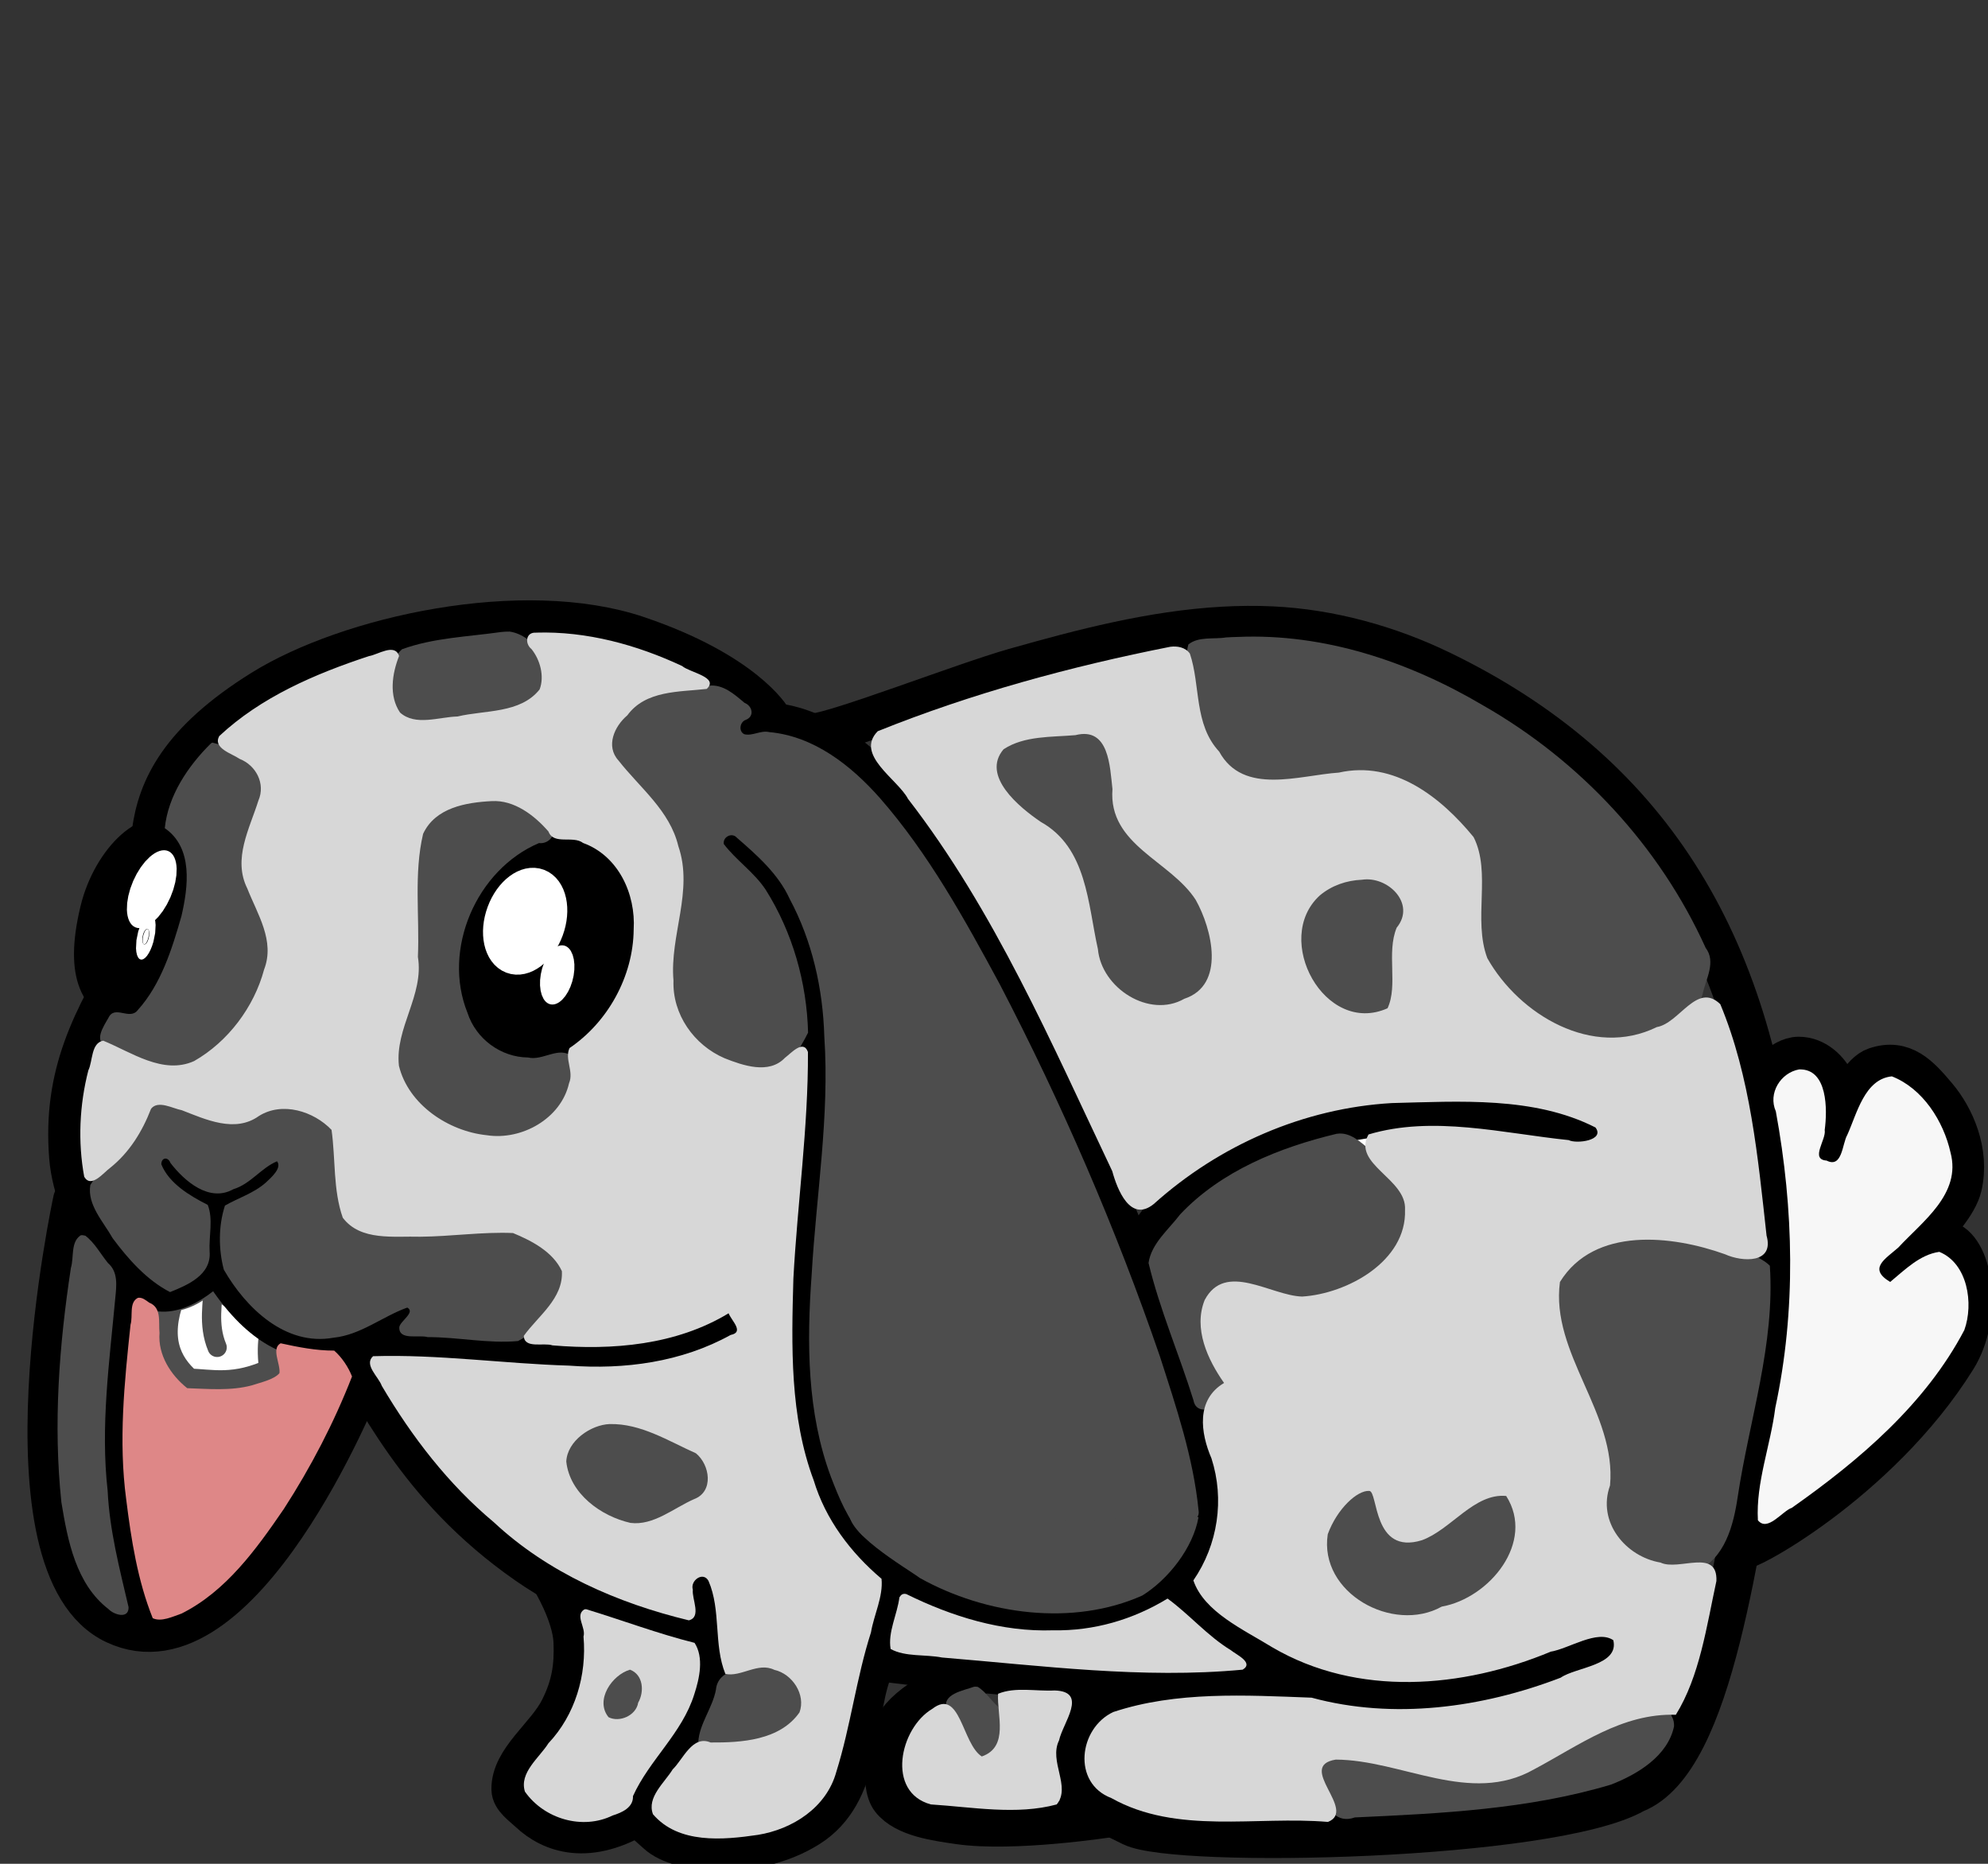 <?xml version="1.0" encoding="UTF-8" standalone="no"?>
<!-- Created with Inkscape (http://www.inkscape.org/) -->

<svg
   xmlns:dc="http://purl.org/dc/elements/1.1/"
   xmlns:cc="http://creativecommons.org/ns#"
   xmlns:rdf="http://www.w3.org/1999/02/22-rdf-syntax-ns#"
   xmlns:svg="http://www.w3.org/2000/svg"
   xmlns="http://www.w3.org/2000/svg"
   xmlns:sodipodi="http://sodipodi.sourceforge.net/DTD/sodipodi-0.dtd"
   xmlns:inkscape="http://www.inkscape.org/namespaces/inkscape"
   width="80"
   height="75"
   id="svg10388"
   version="1.1"
   inkscape:version="0.48.5 r10040"
   sodipodi:docname="bunny-still1.svg"
   inkscape:export-filename="/home/rhiannon/caveexplorer/lua-cave-gen/assets/bunny-still1.png"
   inkscape:export-xdpi="90"
   inkscape:export-ydpi="90">
  <rect width="100%" height="100%" fill="#333333" stroke="none"/>
  <defs
     id="defs10390" />
  <sodipodi:namedview
     id="base"
     pagecolor="#ffffff"
     bordercolor="#666666"
     borderopacity="1.0"
     inkscape:pageopacity="0.0"
     inkscape:pageshadow="2"
     inkscape:zoom="8.21875"
     inkscape:cx="41.646161"
     inkscape:cy="23.565"
     inkscape:document-units="px"
     inkscape:current-layer="layer1"
     showgrid="false"
     fit-margin-top="0"
     fit-margin-left="0"
     fit-margin-right="0"
     fit-margin-bottom="0"
     inkscape:window-width="638"
     inkscape:window-height="781"
     inkscape:window-x="0"
     inkscape:window-y="17"
     inkscape:window-maximized="0" />
  <g
     inkscape:label="Layer 1"
     inkscape:groupmode="layer"
     id="layer1"
     transform="translate(-293.883,-149.223)">
    <path
       style="fill:#ffffff;fill-opacity:0;fill-rule:nonzero;stroke:#000000;stroke-width:1.705;stroke-linecap:butt;stroke-linejoin:miter;stroke-miterlimit:4;stroke-opacity:1;stroke-dasharray:none"
       d="m 324.873,178.14 c 0,0 -1.067,-1.827 -5.328,-3.272 -4.616,-1.566 -11.631,-0.003 -15.092,2.152 -6.652,4.142 -3.397,7.514 -5.14,10.421 -1.707,2.846 -2.862,5.025 -2.6,8.336 0.199,2.522 2.337,5.853 5.851,6.612 5.987,1.293 8.752,0.876 13.104,1.333 3.433,0.361 5.738,-0.067 7.88,-1.388"
       id="path9922"
       inkscape:connector-curvature="0"
       sodipodi:nodetypes="cssssssc" />
    <path
       style="fill:#000000;fill-opacity:1;fill-rule:nonzero;stroke:#000000;stroke-width:1.705;stroke-linecap:butt;stroke-linejoin:miter;stroke-miterlimit:4;stroke-opacity:1;stroke-dasharray:none"
       d="m 300.755,183.318 c 1.017,1.679 -1.193,6.465 -1.734,6.33 -0.957,-0.239 -1.709,-1.082 -1.072,-3.747 0.503,-2.108 2.216,-3.557 2.807,-2.583 z"
       id="path9924"
       inkscape:connector-curvature="0"
       sodipodi:nodetypes="ssss" />
    <path
       sodipodi:type="arc"
       style="fill:#ffffff;fill-opacity:1;fill-rule:nonzero;stroke:#ffffff;stroke-width:7.897;stroke-linecap:butt;stroke-linejoin:miter;stroke-miterlimit:4;stroke-opacity:1;stroke-dasharray:none"
       id="path9926"
       sodipodi:cx="246.53337"
       sodipodi:cy="1104.5435"
       sodipodi:rx="3.8544929"
       sodipodi:ry="4.1628523"
       d="m 250.388,1104.543 c 0,2.299 -1.726,4.163 -3.854,4.163 -2.129,0 -3.854,-1.864 -3.854,-4.163 0,-2.299 1.726,-4.163 3.854,-4.163 2.129,0 3.854,1.864 3.854,4.163 z"
       transform="matrix(0.096,0.042,-0.082,0.189,366.896,-34.109)"
       inkscape:transform-center-x="4.2447684"
       inkscape:transform-center-y="0.4997621" />
    <path
       sodipodi:type="arc"
       style="fill:#ffffff;fill-opacity:1;fill-rule:nonzero;stroke:#ffffff;stroke-width:16.733;stroke-linecap:butt;stroke-linejoin:miter;stroke-miterlimit:4;stroke-opacity:1;stroke-dasharray:none"
       id="path9926-1"
       sodipodi:cx="246.53337"
       sodipodi:cy="1104.5435"
       sodipodi:rx="3.8544929"
       sodipodi:ry="4.1628523"
       d="m 250.388,1104.543 c 0,2.299 -1.726,4.163 -3.854,4.163 -2.129,0 -3.854,-1.864 -3.854,-4.163 0,-2.299 1.726,-4.163 3.854,-4.163 2.129,0 3.854,1.864 3.854,4.163 z"
       transform="matrix(0.025,0.017,-0.02,0.072,315.678,103.195)"
       inkscape:transform-center-x="1.0893764"
       inkscape:transform-center-y="0.12830452" />
    <path
       style="fill:#000000;fill-opacity:1;fill-rule:nonzero;stroke:#000000;stroke-width:1.162;stroke-linecap:butt;stroke-linejoin:miter;stroke-miterlimit:4;stroke-opacity:1"
       d="m 318.807,188.572 c -0.857,2.231 -2.868,3.515 -4.492,2.867 -1.624,-0.648 -2.245,-2.981 -1.388,-5.212 0.857,-2.231 2.868,-3.515 4.492,-2.867 1.624,0.648 2.245,2.981 1.388,5.212 z"
       id="path9946"
       inkscape:connector-curvature="0" />
    <path
       sodipodi:type="arc"
       style="fill:#ffffff;fill-opacity:1;fill-rule:nonzero;stroke:#ffffff;stroke-width:6.149;stroke-linecap:butt;stroke-linejoin:miter;stroke-miterlimit:4;stroke-opacity:1;stroke-dasharray:none"
       id="path9949"
       sodipodi:cx="217.08504"
       sodipodi:cy="1121.1949"
       sodipodi:rx="5.5504699"
       sodipodi:ry="8.4798841"
       d="m 222.636,1121.195 c 0,4.683 -2.485,8.48 -5.55,8.48 -3.065,0 -5.55,-3.796 -5.55,-8.48 0,-4.683 2.485,-8.48 5.55,-8.48 3.065,0 5.55,3.796 5.55,8.48 z"
       transform="matrix(0.175,0.067,-0.066,0.179,351.025,-28.945)" />
    <path
       sodipodi:type="arc"
       style="fill:#ffffff;fill-opacity:1;fill-rule:nonzero;stroke:#ffffff;stroke-width:6.197;stroke-linecap:butt;stroke-linejoin:miter;stroke-miterlimit:4;stroke-opacity:1;stroke-dasharray:none"
       id="path9926-1-4"
       sodipodi:cx="246.53337"
       sodipodi:cy="1104.5435"
       sodipodi:rx="3.8544929"
       sodipodi:ry="4.1628523"
       d="m 250.388,1104.543 c 0,2.299 -1.726,4.163 -3.854,4.163 -2.129,0 -3.854,-1.864 -3.854,-4.163 0,-2.299 1.726,-4.163 3.854,-4.163 2.129,0 3.854,1.864 3.854,4.163 z"
       transform="matrix(0.095,0.004,-0.029,0.164,324.917,6.323)"
       inkscape:transform-center-x="3.6010486"
       inkscape:transform-center-y="1.6386612" />
    <path
       style="fill:#ffffff;fill-opacity:1;fill-rule:nonzero;stroke:#4d4d4d;stroke-width:1.162;stroke-linecap:round;stroke-linejoin:miter;stroke-miterlimit:4;stroke-opacity:1;stroke-dasharray:none"
       d="m 300.733,201.42 c -0.597,1.628 -0.18,2.68 0.725,3.455 0.914,0.013 1.853,0.308 3.451,-0.444 -0.175,-1.136 0.004,-1.655 0.185,-2.455 -0.835,-0.579 -2.153,-0.076 -2.491,-1.769 -0.393,0.6 -1.16,1.186 -1.87,1.213 z"
       id="path9973"
       inkscape:connector-curvature="0"
       sodipodi:nodetypes="cccccc" />
    <path
       style="fill:#ffffff;fill-opacity:1;fill-rule:nonzero;stroke:#4d4d4d;stroke-width:0.775;stroke-linecap:round;stroke-linejoin:miter;stroke-miterlimit:4;stroke-opacity:1;stroke-dasharray:none"
       d="m 302.46,200.947 c 0.01,0.635 -0.231,1.557 0.161,2.495"
       id="path9975"
       inkscape:connector-curvature="0"
       sodipodi:nodetypes="cc" />
    <path
       style="fill:#ffffff;fill-opacity:0;fill-rule:nonzero;stroke:#000000;stroke-width:1.162;stroke-linecap:round;stroke-linejoin:miter;stroke-miterlimit:4;stroke-opacity:1;stroke-dasharray:none"
       d="m 299.482,200.853 c 0.586,1.027 1.978,0.56 3.071,-0.527 l -0.002,-2.648"
       id="path9969"
       inkscape:connector-curvature="0"
       sodipodi:nodetypes="ccc" />
    <path
       style="fill:#ffffff;fill-opacity:1;fill-rule:nonzero;stroke:#000000;stroke-width:1.162;stroke-linecap:round;stroke-linejoin:miter;stroke-miterlimit:4;stroke-opacity:1;stroke-dasharray:none"
       d="m 302.589,200.318 c 2.817,4.582 5.751,2.911 7.616,1.703"
       id="path9971"
       inkscape:connector-curvature="0"
       sodipodi:nodetypes="cc" />
    <path
       style="fill:#ffffff;fill-opacity:1;fill-rule:nonzero;stroke:#000000;stroke-width:1.162;stroke-linecap:round;stroke-linejoin:miter;stroke-miterlimit:4;stroke-opacity:1;stroke-dasharray:none"
       d="m 300.52,196.028 c 0.384,0.777 1.044,1.14 1.934,1.517 1.074,-0.151 2.084,-0.791 2.469,-1.429"
       id="path9977"
       inkscape:connector-curvature="0"
       sodipodi:nodetypes="ccc" />
    <path
       style="fill:#ffffff;fill-opacity:0;fill-rule:nonzero;stroke:#000000;stroke-width:1.705;stroke-linecap:round;stroke-linejoin:miter;stroke-miterlimit:4;stroke-opacity:1;stroke-dasharray:none"
       d="m 296.871,197.519 c 0,0 -3.187,14.745 1.655,17.015 5.028,2.357 9.817,-9.549 9.817,-9.549"
       id="path9981"
       inkscape:connector-curvature="0"
       sodipodi:nodetypes="csc" />
    <path
       style="fill:#ffffff;fill-opacity:0;fill-rule:nonzero;stroke:#000000;stroke-width:1.705;stroke-linecap:round;stroke-linejoin:miter;stroke-miterlimit:4;stroke-opacity:1;stroke-dasharray:none"
       d="m 298.943,200.551 c -0.276,4.195 -1.396,7.547 0.756,14.167"
       id="path9983"
       inkscape:connector-curvature="0"
       sodipodi:nodetypes="cc" />
    <path
       style="fill:#ffffff;fill-opacity:0;fill-rule:nonzero;stroke:#000000;stroke-width:1.705;stroke-linecap:round;stroke-linejoin:miter;stroke-miterlimit:4;stroke-opacity:1;stroke-dasharray:none"
       d="m 307.758,203.413 c 1.345,1.799 2.804,5.544 7.346,8.708 3.98,2.772 8.91,3.26 13.719,3.85 6.214,0.763 13.566,1.581 20.886,0.382 -3.021,0.339 -6.115,0.658 -10.012,0.745 -1.387,0.164 -3.56,1.86 -2.576,3.877 0.386,0.792 1.069,1.072 2.325,1.693 1.783,0.882 16.88,0.57 20.211,-1.336 3.214,-1.26 4.141,-10.135 5.226,-15.517 0.002,-0.008 0.005,-0.016 0.007,-0.024 0.799,-2.733 0.748,-5.81 0.477,-8.63 -0.972,-10.119 -5.22,-16.892 -13.504,-20.905 -2.109,-1.021 -4.459,-1.671 -6.798,-1.781 -0.655,-0.031 -1.315,-0.024 -1.97,0.013 -2.836,0.159 -5.652,0.894 -8.386,1.67 -2.058,0.585 -7.081,2.544 -8.101,2.631"
       id="path9985"
       inkscape:connector-curvature="0"
       sodipodi:nodetypes="cssccsscccsccscc" />
    <path
       style="fill:#ffffff;fill-opacity:1;fill-rule:nonzero;stroke:#000000;stroke-width:1.705;stroke-linecap:round;stroke-linejoin:miter;stroke-miterlimit:4;stroke-opacity:1;stroke-dasharray:none"
       d="m 322.137,213.034 c 0,0 0.299,1.749 0.342,2.887 0.038,0.997 -0.397,1.996 -0.865,2.938 -0.558,1.122 -1.974,2.045 -1.953,3.233 0.006,0.346 0.414,0.615 0.697,0.882 0.861,0.811 3.879,1.092 6.038,-0.258 2.151,-1.344 1.828,-4.303 2.489,-6.156 0.36,-1.01 0.997,-3.947 0.997,-3.947"
       id="path9989"
       inkscape:connector-curvature="0"
       sodipodi:nodetypes="cssssssc" />
    <path
       style="fill:#ffffff;fill-opacity:0;fill-rule:nonzero;stroke:#000000;stroke-width:1.705;stroke-linecap:round;stroke-linejoin:miter;stroke-miterlimit:4;stroke-opacity:1;stroke-dasharray:none"
       d="m 316.085,212.743 c 0,0 0.88,1.413 0.924,2.55 0.038,0.997 -0.076,1.761 -0.545,2.703 -0.558,1.122 -1.974,2.045 -1.953,3.233 0.006,0.346 0.414,0.615 0.697,0.882 0.861,0.811 2.352,1.377 4.51,0.028"
       id="path9989-3"
       inkscape:connector-curvature="0"
       sodipodi:nodetypes="cssssc" />
    <path
       style="fill:#ffffff;fill-opacity:1;fill-rule:nonzero;stroke:#000000;stroke-width:1.705;stroke-linecap:round;stroke-linejoin:miter;stroke-miterlimit:4;stroke-opacity:1;stroke-dasharray:none"
       d="m 358.437,215.489 c 0,0 -3.536,1.479 -5.41,1.791 -1.57,0.261 -3.22,0.387 -4.776,0.048 -1.916,-0.418 -3.763,-1.317 -5.326,-2.503 -1.134,-0.861 -2.097,-1.991 -2.791,-3.236 -1.101,-1.973 -2.308,-4.221 -2.044,-6.466 0.943,-8.007 5.676,-9.578 8.844,-10.519 5.205,-1.546 10.713,0.167 10.713,0.167"
       id="path10011"
       inkscape:connector-curvature="0"
       sodipodi:nodetypes="cssssssc" />
    <path
       style="fill:#ffffff;fill-opacity:1;fill-rule:nonzero;stroke:#000000;stroke-width:1.705;stroke-linecap:round;stroke-linejoin:miter;stroke-miterlimit:4;stroke-opacity:1;stroke-dasharray:none"
       d="m 323.977,178.497 c 0.303,-0.256 2.209,-0.408 4.458,1.498 5.81,4.923 14.796,27.666 13.944,30.564 -1.822,6.2 -12.161,4.197 -14.587,-0.093 -4.42,-7.815 1.826,-18.334 -2.795,-25.597 -0.436,-0.685 -1.681,-1.729 -1.681,-1.729"
       id="path9979"
       inkscape:connector-curvature="0"
       sodipodi:nodetypes="cssssc" />
    <path
       style="fill:#000000;fill-opacity:0;fill-rule:nonzero;stroke:#000000;stroke-width:1.705;stroke-linecap:round;stroke-linejoin:miter;stroke-miterlimit:4;stroke-opacity:1;stroke-dasharray:none"
       d="m 333.296,216.561 c -1.118,0.363 -2.835,1.157 -3.368,2.13 -0.306,0.559 -0.615,2.321 -0.152,2.915 0.537,0.688 1.824,0.852 2.686,0.978 2.205,0.322 6.096,-0.284 6.096,-0.284"
       id="path10014"
       inkscape:connector-curvature="0"
       sodipodi:nodetypes="csssc" />
    <path
       style="fill:#000000;fill-opacity:0;fill-rule:nonzero;stroke:#000000;stroke-width:1.705;stroke-linecap:round;stroke-linejoin:miter;stroke-miterlimit:4;stroke-opacity:1;stroke-dasharray:none"
       d="m 363.942,211.501 c -0.141,0.362 5.495,-2.605 8.622,-7.62 1.066,-1.709 0.669,-4.296 -0.313,-4.667 -0.981,-0.371 -2.675,1.37 -2.675,1.37 0,0 2.888,-2.237 3.21,-3.626 0.322,-1.389 -0.305,-2.769 -0.993,-3.586 -0.688,-0.817 -1.325,-1.531 -2.431,-1.152 -1.106,0.379 -1.939,3.851 -1.939,3.851 0,0 0.731,-2.24 0.284,-3.222 -0.247,-0.542 -0.773,-1.057 -1.446,-1.055 -0.674,0.002 -1.364,0.896 -1.364,0.896"
       id="path10020"
       inkscape:connector-curvature="0"
       sodipodi:nodetypes="csscssscssc" />
    <path
       style="fill:#000000;fill-opacity:0;fill-rule:nonzero;stroke:#502d16;stroke-width:0;stroke-linecap:round;stroke-linejoin:miter;stroke-miterlimit:4;stroke-opacity:1;stroke-dasharray:none"
       d="m 322.619,176.939 c -0.125,0.984 -0.203,2.049 0.117,2.998 1.013,0.606 2.534,-0.018 3.385,0.966 0.47,0.559 0.978,1.628 0.227,2.2 -0.397,0.41 -0.996,0.331 -1.47,0.514 -0.063,0.496 0.558,0.813 0.719,1.255 1.946,3.272 1.8,7.242 1.513,10.91 -0.232,3.908 -0.911,7.923 0.076,11.779 0.463,1.756 1.301,3.507 2.885,4.5 2.482,1.642 5.722,2.408 8.615,1.501 1.578,-0.517 3.096,-1.847 3.223,-3.589 -0.415,-3.31 -1.665,-6.442 -2.799,-9.56 -2.359,-5.969 -4.953,-11.918 -8.609,-17.212 -1.305,-1.806 -2.893,-3.758 -5.177,-4.234 -0.558,-0.131 -1.295,0.196 -1.754,-0.198 -0.272,-0.376 0.251,-0.635 0.297,-0.95 -0.281,-0.41 -0.8,-0.659 -1.198,-0.932 l -0.049,0.05 z"
       id="path10024"
       inkscape:connector-curvature="0" />
    <path
       style="fill:#4d4d4d;fill-opacity:1;fill-rule:nonzero;stroke:#000000;stroke-width:0;stroke-linecap:round;stroke-linejoin:miter;stroke-miterlimit:4;stroke-opacity:1;stroke-dasharray:none"
       d="m 320.972,176.85 c -1.057,0.059 -2.013,0.788 -2.495,1.708 -0.278,0.494 -0.143,1.096 0.207,1.513 0.462,0.761 1.312,1.142 1.778,1.893 0.559,1.03 0.884,2.219 0.797,3.397 -0.106,0.765 -0.383,1.499 -0.513,2.256 0.032,1.149 0.03,2.437 0.836,3.352 0.797,0.876 1.989,1.481 3.187,1.364 0.825,-0.09 1.298,-0.886 1.632,-1.556 -0.05,-2.013 -0.625,-4.038 -1.703,-5.747 -0.462,-0.702 -1.188,-1.186 -1.688,-1.842 -0.049,-0.287 0.329,-0.483 0.525,-0.255 0.815,0.708 1.667,1.455 2.127,2.464 0.908,1.699 1.336,3.614 1.392,5.531 0.218,3.21 -0.328,6.398 -0.509,9.593 -0.199,2.727 -0.19,5.55 0.779,8.142 0.32,0.83 0.667,1.692 1.27,2.35 0.42,0.103 0.895,-0.023 1.335,-0.006 3.88,-0.181 7.763,-0.298 11.641,-0.528 0.273,0.011 0.601,-0.144 0.546,-0.466 -0.209,-2.136 -0.906,-4.186 -1.56,-6.218 -1.768,-5.145 -3.934,-10.151 -6.445,-14.974 -1.411,-2.609 -2.856,-5.241 -4.82,-7.485 -1.158,-1.31 -2.653,-2.49 -4.452,-2.653 -0.346,-0.081 -0.672,0.167 -1.002,0.086 -0.242,-0.113 -0.185,-0.492 0.053,-0.577 0.365,-0.137 0.276,-0.561 -0.047,-0.687 -0.407,-0.342 -0.859,-0.756 -1.439,-0.69 -0.478,0.004 -0.956,0.01 -1.433,0.036 z"
       id="path10034"
       inkscape:connector-curvature="0" />
    <path
       style="fill:#4d4d4d;fill-opacity:1;fill-rule:nonzero;stroke:#000000;stroke-width:0;stroke-linecap:round;stroke-linejoin:miter;stroke-miterlimit:4;stroke-opacity:1;stroke-dasharray:none"
       d="m 334.776,210.519 c -1.753,0.211 -5.014,-1.274 -6.656,-0.578 -0.483,0.82 2.294,2.414 2.783,2.784 2.663,1.481 6.154,1.949 8.947,0.703 1.043,-0.645 2.049,-1.922 2.263,-3.155 -1.588,-0.307 -3.509,0.192 -5.176,0.147 -0.721,0.028 -1.441,0.061 -2.161,0.099 z"
       id="path10036"
       inkscape:connector-curvature="0"
       sodipodi:nodetypes="cccccccc" />
    <path
       style="fill:#4d4d4d;fill-opacity:1;fill-rule:nonzero;stroke:#000000;stroke-width:0;stroke-linecap:round;stroke-linejoin:miter;stroke-miterlimit:4;stroke-opacity:1;stroke-dasharray:none"
       d="m 297.111,198.945 c -0.39,0.279 -0.247,0.884 -0.375,1.298 -0.474,3.115 -0.715,6.288 -0.383,9.43 0.253,1.541 0.585,3.289 1.893,4.298 0.217,0.23 0.822,0.421 0.811,-0.074 -0.362,-1.548 -0.766,-3.091 -0.842,-4.686 -0.293,-2.593 0.07,-5.181 0.308,-7.763 0.047,-0.484 0.121,-1.041 -0.294,-1.399 -0.3,-0.365 -0.532,-0.814 -0.912,-1.101 -0.069,-0.009 -0.138,-0.043 -0.207,-0.003 z"
       id="path10038"
       inkscape:connector-curvature="0" />
    <path
       style="fill:#de8787;fill-opacity:1;fill-rule:nonzero;stroke:#000000;stroke-width:0;stroke-linecap:round;stroke-linejoin:miter;stroke-miterlimit:4;stroke-opacity:1;stroke-dasharray:none"
       d="m 299.433,201.448 c -0.369,0.188 -0.193,0.734 -0.297,1.076 -0.249,2.334 -0.488,4.69 -0.175,7.031 0.201,1.619 0.46,3.271 1.068,4.784 0.341,0.164 0.803,-0.063 1.158,-0.185 1.794,-0.896 3.012,-2.595 4.118,-4.21 1.084,-1.676 2.019,-3.471 2.744,-5.33 -0.141,-0.37 -0.413,-0.778 -0.717,-1.042 -0.73,0.002 -1.455,-0.141 -2.156,-0.295 -0.39,0.212 0.002,0.833 -0.048,1.204 -0.229,0.262 -0.743,0.366 -1.113,0.49 -0.845,0.226 -1.732,0.142 -2.598,0.113 -0.668,-0.534 -1.184,-1.339 -1.115,-2.227 -0.046,-0.436 0.097,-1.013 -0.416,-1.216 -0.131,-0.093 -0.279,-0.224 -0.453,-0.193 z"
       id="path10040"
       inkscape:connector-curvature="0" />
    <path
       style="fill:#4d4d4d;fill-opacity:1;fill-rule:nonzero;stroke:#000000;stroke-width:0;stroke-linecap:round;stroke-linejoin:miter;stroke-miterlimit:4;stroke-opacity:1;stroke-dasharray:none"
       d="m 343.23,174.872 c -0.499,0.085 -1.11,-0.051 -1.526,0.285 -0.183,0.675 -5e-5,1.41 0.011,2.103 0.075,1.183 0.652,2.319 1.485,3.145 1.011,0.942 2.498,0.537 3.684,0.259 0.84,-0.177 1.73,-0.233 2.58,-0.204 1.539,0.585 3.116,1.589 3.685,3.21 0.203,1.246 -0.073,2.515 0.094,3.76 0.279,1.135 1.174,2.001 2.056,2.704 1.352,1.038 3.174,1.563 4.83,1.008 0.971,-0.293 1.994,-0.879 2.273,-1.93 0.13,-0.602 0.549,-1.282 0.118,-1.849 -1.859,-4.107 -5.06,-7.531 -8.955,-9.754 -2.971,-1.757 -6.379,-2.904 -9.86,-2.756 -0.159,0.002 -0.317,0.011 -0.475,0.02 z"
       id="path10044"
       inkscape:connector-curvature="0" />
    <path
       style="fill:#4d4d4d;fill-opacity:1;fill-rule:nonzero;stroke:#000000;stroke-width:0;stroke-linecap:round;stroke-linejoin:miter;stroke-miterlimit:4;stroke-opacity:1;stroke-dasharray:none"
       d="m 302.366,179.143 c -0.923,0.911 -1.721,2.105 -1.852,3.406 1.149,0.788 0.942,2.363 0.672,3.533 -0.383,1.335 -0.821,2.744 -1.754,3.781 -0.327,0.443 -0.933,-0.222 -1.186,0.32 -0.199,0.35 -0.63,0.967 -0.026,1.166 1.135,0.57 2.566,1.437 3.81,0.62 1.41,-1.001 2.558,-2.537 2.791,-4.284 0.268,-1.623 -1.608,-2.878 -0.982,-4.506 0.226,-0.938 1.039,-1.934 0.581,-2.918 -0.469,-0.624 -1.271,-0.994 -2.001,-1.156 l -0.053,0.037 z"
       id="path10078"
       inkscape:connector-curvature="0" />
    <path
       style="fill:#4d4d4d;fill-opacity:1;fill-rule:nonzero;stroke:#000000;stroke-width:0;stroke-linecap:round;stroke-linejoin:miter;stroke-miterlimit:4;stroke-opacity:1;stroke-dasharray:none"
       d="m 313.266,181.288 c -1.141,0.082 -2.6,0.669 -2.679,1.986 -0.158,1.828 0.05,3.682 -0.041,5.504 -0.357,1.311 -1.325,2.815 -0.529,4.151 1.061,1.767 3.421,2.751 5.359,1.878 1.06,-0.539 2.042,-1.874 1.512,-3.081 -0.506,-0.417 -1.173,0.195 -1.751,0.051 -1.1,-0.009 -2.101,-0.748 -2.441,-1.796 -1.031,-2.556 0.365,-5.769 2.876,-6.832 0.428,0.056 0.814,-0.443 0.404,-0.755 -0.706,-0.779 -1.63,-1.287 -2.71,-1.105 z"
       id="path10080"
       inkscape:connector-curvature="0" />
    <path
       style="fill:#4d4d4d;fill-opacity:1;fill-rule:nonzero;stroke:#000000;stroke-width:0;stroke-linecap:round;stroke-linejoin:miter;stroke-miterlimit:4;stroke-opacity:1;stroke-dasharray:none"
       d="m 314.047,174.656 c -1.328,0.189 -2.728,0.232 -3.988,0.694 -0.753,0.701 -0.769,2.102 -0.065,2.847 0.788,0.393 1.739,0.024 2.57,-0.011 1.102,-0.226 2.579,-0.13 3.26,-1.203 0.35,-0.966 -0.44,-2.205 -1.436,-2.345 -0.113,-0.001 -0.227,0.004 -0.339,0.018 z"
       id="path10082"
       inkscape:connector-curvature="0" />
    <path
       style="fill:#4d4d4d;fill-opacity:1;fill-rule:nonzero;stroke:#000000;stroke-width:0;stroke-linecap:round;stroke-linejoin:miter;stroke-miterlimit:4;stroke-opacity:1;stroke-dasharray:none"
       d="m 300.245,193.487 c -0.593,0.072 -0.63,0.732 -0.806,1.172 -0.426,0.915 -1.42,1.401 -1.922,2.251 -0.131,0.8 0.534,1.484 0.9,2.14 0.628,0.843 1.376,1.688 2.31,2.167 0.716,-0.287 1.669,-0.695 1.591,-1.633 -0.034,-0.62 0.153,-1.305 -0.076,-1.876 -0.72,-0.368 -1.549,-0.854 -1.867,-1.631 -0.005,-0.27 0.262,-0.327 0.369,-0.054 0.566,0.733 1.562,1.597 2.53,1.054 0.689,-0.208 1.127,-0.863 1.757,-1.123 0.215,0.268 -0.252,0.669 -0.448,0.854 -0.485,0.432 -1.124,0.624 -1.648,0.929 -0.264,0.812 -0.263,1.754 -0.045,2.577 0.884,1.543 2.485,3.089 4.412,2.739 1.099,-0.112 1.967,-0.853 2.97,-1.213 0.343,0.189 -0.288,0.544 -0.321,0.789 -0.024,0.551 0.789,0.294 1.14,0.4 1.212,-0.003 2.433,0.267 3.637,0.158 0.806,-0.398 1.349,-1.226 1.81,-1.977 0.464,-0.675 -0.034,-1.465 -0.635,-1.842 -1.152,-0.975 -2.73,-0.866 -4.114,-0.559 -1.165,0.08 -2.448,0.209 -3.547,-0.252 -0.808,-0.409 -0.567,-1.503 -0.711,-2.249 -0.147,-0.625 0.105,-1.45 -0.322,-1.94 -0.845,-0.574 -2.023,-1.122 -2.952,-0.397 -0.532,0.296 -1.131,0.61 -1.715,0.257 -0.771,-0.212 -1.49,-0.736 -2.296,-0.743 z"
       id="path10084"
       inkscape:connector-curvature="0" />
    <path
       style="fill:#4d4d4d;fill-opacity:1;fill-rule:nonzero;stroke:#000000;stroke-width:0;stroke-linecap:round;stroke-linejoin:miter;stroke-miterlimit:4;stroke-opacity:1;stroke-dasharray:none"
       d="m 318.244,206.366 c -0.914,0.042 -1.765,0.894 -1.793,1.804 0.332,1.519 1.935,2.621 3.456,2.552 0.719,-0.479 1.541,-0.752 2.296,-1.143 0.751,-0.644 0.251,-2.061 -0.664,-2.282 -0.939,-0.13 -1.615,-0.963 -2.603,-0.927 -0.23,-0.017 -0.461,-0.03 -0.691,-0.005 z"
       id="path10086"
       inkscape:connector-curvature="0" />
    <path
       style="fill:#4d4d4d;fill-opacity:1;fill-rule:nonzero;stroke:#000000;stroke-width:0;stroke-linecap:round;stroke-linejoin:miter;stroke-miterlimit:4;stroke-opacity:1;stroke-dasharray:none"
       d="m 319.226,216.243 c -0.889,0.171 -1.725,1.435 -1.013,2.202 0.533,0.333 1.423,0.053 1.527,-0.624 0.214,-0.511 0.222,-1.53 -0.514,-1.578 z"
       id="path10088"
       inkscape:connector-curvature="0" />
    <path
       style="fill:#4d4d4d;fill-opacity:1;fill-rule:nonzero;stroke:#000000;stroke-width:0;stroke-linecap:round;stroke-linejoin:miter;stroke-miterlimit:4;stroke-opacity:1;stroke-dasharray:none"
       d="m 324.385,216.161 c -0.612,0.188 -1.613,0.245 -1.691,1.051 -0.132,0.73 -0.673,1.382 -0.711,2.109 0.587,0.454 1.441,0.143 2.121,0.089 0.969,-0.139 2.295,-0.654 2.221,-1.843 -0.109,-0.884 -1.096,-1.511 -1.94,-1.407 z"
       id="path10090"
       inkscape:connector-curvature="0" />
    <path
       style="fill:#4d4d4d;fill-opacity:1;fill-rule:nonzero;stroke:#000000;stroke-width:0;stroke-linecap:round;stroke-linejoin:miter;stroke-miterlimit:4;stroke-opacity:1;stroke-dasharray:none"
       d="m 333.072,217.101 c -0.403,0.149 -1.318,0.288 -1.084,0.911 0.338,0.805 0.457,2.017 1.414,2.319 0.859,-0.278 1.591,-1.584 0.796,-2.31 -0.375,-0.262 -0.596,-0.689 -0.967,-0.917 -0.052,-0.008 -0.106,-0.015 -0.158,-0.004 z"
       id="path10092"
       inkscape:connector-curvature="0" />
    <path
       style="fill:#4d4d4d;fill-opacity:1;fill-rule:nonzero;stroke:#000000;stroke-width:0;stroke-linecap:round;stroke-linejoin:miter;stroke-miterlimit:4;stroke-opacity:1;stroke-dasharray:none"
       d="m 360.197,217.931 c -1.981,0.267 -3.546,1.61 -5.225,2.578 -1.437,0.747 -3.057,0.014 -4.52,-0.278 -1.074,-0.17 -2.201,-1.022 -3.298,-0.492 -0.7,0.341 -0.524,1.236 -0.115,1.736 0.289,0.551 0.644,1.141 1.364,0.882 3.46,-0.159 6.985,-0.324 10.313,-1.322 1.065,-0.415 2.28,-1.147 2.533,-2.342 0.026,-0.585 -0.523,-0.873 -1.053,-0.762 z"
       id="path10094"
       inkscape:connector-curvature="0" />
    <path
       style="fill:#4d4d4d;fill-opacity:1;fill-rule:nonzero;stroke:#000000;stroke-width:0;stroke-linecap:round;stroke-linejoin:miter;stroke-miterlimit:4;stroke-opacity:1;stroke-dasharray:none"
       d="m 349.459,208.651 c -1.013,0.299 -1.993,1.015 -2.431,2 -0.618,1.79 1.002,3.735 2.812,3.824 1.372,0.105 2.785,-0.295 3.969,-0.983 1.279,-0.821 1.618,-2.597 1.227,-3.983 -0.121,-0.554 -0.749,-0.86 -1.221,-0.496 -1.172,0.627 -2.09,1.756 -3.384,2.13 -0.871,0.053 -0.984,-1.02 -0.771,-1.657 0.112,-0.265 0.481,-0.785 -0.032,-0.843 -0.056,-0.008 -0.113,0.002 -0.168,0.007 z"
       id="path10096"
       inkscape:connector-curvature="0" />
    <path
       style="fill:#4d4d4d;fill-opacity:1;fill-rule:nonzero;stroke:#000000;stroke-width:0;stroke-linecap:round;stroke-linejoin:miter;stroke-miterlimit:4;stroke-opacity:1;stroke-dasharray:none"
       d="m 359.594,198.75 c -1.341,0.195 -2.938,0.81 -3.373,2.23 -0.243,1.337 0.564,2.577 0.968,3.804 0.44,1.348 1.449,2.611 1.301,4.078 -0.112,0.792 -0.618,1.793 0.137,2.428 0.892,0.861 2.25,1.59 3.5,1.175 1.174,-0.526 1.514,-1.859 1.686,-3.021 0.465,-3.087 1.503,-6.134 1.291,-9.288 -0.46,-0.462 -1.252,-0.544 -1.859,-0.81 -1.178,-0.376 -2.405,-0.69 -3.651,-0.596 z"
       id="path10098"
       inkscape:connector-curvature="0" />
    <path
       style="fill:#4d4d4d;fill-opacity:1;fill-rule:nonzero;stroke:#000000;stroke-width:0;stroke-linecap:round;stroke-linejoin:miter;stroke-miterlimit:4;stroke-opacity:1;stroke-dasharray:none"
       d="m 347.674,194.846 c -2.3,0.55 -4.641,1.489 -6.297,3.241 -0.458,0.606 -1.165,1.175 -1.275,1.958 0.452,1.884 1.239,3.693 1.809,5.529 0.078,0.469 0.605,0.459 0.866,0.149 0.386,-0.271 1.052,-0.763 0.562,-1.255 -0.435,-0.615 -1.034,-1.221 -0.894,-2.037 -0.007,-0.735 0.56,-1.634 1.396,-1.373 0.952,0.139 1.776,0.781 2.737,0.831 1.778,-0.482 3.755,-1.503 4.282,-3.413 0.236,-1.276 -0.964,-2.225 -1.819,-2.96 -0.391,-0.314 -0.816,-0.757 -1.366,-0.669 z"
       id="path10100"
       inkscape:connector-curvature="0" />
    <path
       style="fill:#4d4d4d;fill-opacity:1;fill-rule:nonzero;stroke:#000000;stroke-width:0;stroke-linecap:round;stroke-linejoin:miter;stroke-miterlimit:4;stroke-opacity:1;stroke-dasharray:none"
       d="m 348.474,184.292 c -1.263,-0.012 -2.393,0.972 -2.531,2.228 -0.314,1.789 0.99,3.802 2.883,3.887 0.68,0.105 1.515,-0.276 1.464,-1.066 0.141,-0.908 -0.524,-1.92 0.004,-2.741 0.759,-0.527 0.443,-1.664 -0.286,-2.053 -0.448,-0.299 -1.018,-0.285 -1.533,-0.255 z"
       id="path10102"
       inkscape:connector-curvature="0" />
    <path
       style="fill:#4d4d4d;fill-opacity:1;fill-rule:nonzero;stroke:#000000;stroke-width:0;stroke-linecap:round;stroke-linejoin:miter;stroke-miterlimit:4;stroke-opacity:1;stroke-dasharray:none"
       d="m 337.194,178.454 c -0.986,0.134 -2.051,0.012 -2.984,0.389 -0.926,0.688 -0.697,2.229 0.226,2.818 1.108,0.94 2.678,1.673 2.879,3.291 0.325,1.285 0.094,2.773 0.87,3.907 1.047,1.309 3.375,1.531 4.512,0.235 0.735,-1.19 0.143,-2.68 -0.379,-3.836 -0.525,-1.455 -2.382,-1.593 -3.144,-2.809 -0.255,-1.049 -0.132,-2.195 -0.546,-3.225 -0.1,-0.48 -0.473,-0.988 -1.037,-0.79 -0.133,0.006 -0.265,0.014 -0.398,0.021 z"
       id="path10104"
       inkscape:connector-curvature="0" />
    <path
       style="fill:#d7d7d7;fill-opacity:1;fill-rule:nonzero;stroke:#000000;stroke-width:0;stroke-linecap:round;stroke-linejoin:miter;stroke-miterlimit:4;stroke-opacity:1;stroke-dasharray:none"
       d="m 315.456,174.682 c -0.413,-0.032 -0.466,0.437 -0.185,0.66 0.349,0.433 0.528,1.095 0.327,1.624 -0.779,0.977 -2.194,0.824 -3.305,1.089 -0.743,0.017 -1.695,0.397 -2.313,-0.16 -0.454,-0.672 -0.319,-1.565 -0.038,-2.274 -0.17,-0.533 -0.861,-0.048 -1.21,0.003 -2.167,0.714 -4.347,1.648 -6.029,3.222 -0.26,0.491 0.512,0.698 0.819,0.913 0.665,0.26 1.054,1.002 0.759,1.681 -0.354,1.128 -1.039,2.344 -0.448,3.532 0.41,1.042 1.123,2.11 0.678,3.264 -0.406,1.514 -1.452,2.906 -2.817,3.685 -1.256,0.563 -2.523,-0.359 -3.657,-0.82 -0.496,0.092 -0.417,0.822 -0.599,1.194 -0.358,1.386 -0.425,2.883 -0.166,4.282 0.281,0.481 0.781,-0.171 1.045,-0.361 0.774,-0.618 1.291,-1.461 1.644,-2.374 0.279,-0.363 0.88,-0.009 1.24,0.057 0.96,0.372 2.135,0.924 3.1,0.233 0.94,-0.593 2.207,-0.193 2.924,0.558 0.164,1.169 0.058,2.42 0.452,3.535 0.716,0.951 2.072,0.732 3.115,0.764 1.244,-0.009 2.509,-0.202 3.735,-0.148 0.758,0.313 1.61,0.756 1.967,1.533 0.061,1.102 -0.954,1.799 -1.532,2.603 0.014,0.535 0.805,0.261 1.153,0.384 2.415,0.204 4.974,-0.009 7.088,-1.291 0.117,0.301 0.646,0.761 0.082,0.872 -1.978,1.094 -4.261,1.4 -6.505,1.234 -2.622,-0.078 -5.261,-0.461 -7.884,-0.379 -0.384,0.345 0.226,0.834 0.35,1.192 1.216,2.057 2.676,3.957 4.511,5.491 2.173,2.029 4.982,3.256 7.846,3.946 0.522,-0.132 0.116,-0.857 0.161,-1.231 -0.118,-0.372 0.419,-0.754 0.631,-0.354 0.51,1.174 0.2,2.565 0.678,3.74 0.631,0.138 1.313,-0.486 1.969,-0.163 0.73,0.163 1.277,1.003 1.014,1.712 -0.791,1.129 -2.343,1.22 -3.578,1.211 -0.733,-0.313 -1.108,0.682 -1.525,1.082 -0.324,0.532 -1.052,1.123 -0.793,1.806 1.029,1.201 2.81,1.037 4.221,0.83 1.399,-0.227 2.766,-1.105 3.157,-2.538 0.577,-1.842 0.803,-3.767 1.394,-5.61 0.121,-0.715 0.497,-1.441 0.425,-2.157 -1.247,-1.056 -2.254,-2.39 -2.729,-3.961 -0.964,-2.57 -0.896,-5.409 -0.818,-8.12 0.163,-3.04 0.599,-6.073 0.586,-9.117 -0.184,-0.522 -0.681,0.052 -0.928,0.236 -0.643,0.674 -1.69,0.307 -2.429,0.014 -1.233,-0.532 -2.103,-1.768 -2.054,-3.126 -0.16,-1.812 0.816,-3.607 0.195,-5.408 -0.342,-1.434 -1.548,-2.346 -2.409,-3.448 -0.525,-0.576 -0.162,-1.378 0.356,-1.815 0.739,-1.013 2.09,-0.937 3.196,-1.064 0.509,-0.473 -0.684,-0.658 -0.988,-0.92 -1.83,-0.857 -3.848,-1.408 -5.879,-1.345 z m -1.788,6.779 c 0.901,-0.057 1.724,0.572 2.286,1.223 0.21,0.555 0.991,0.147 1.394,0.461 1.42,0.515 2.122,2.051 2.035,3.485 -0.019,1.881 -1.037,3.722 -2.582,4.768 -0.206,0.441 0.183,0.942 -0.019,1.414 -0.321,1.423 -1.907,2.309 -3.307,2.093 -1.552,-0.16 -3.16,-1.236 -3.538,-2.793 -0.17,-1.518 1.018,-2.844 0.763,-4.383 0.071,-1.644 -0.169,-3.35 0.209,-4.951 0.489,-1.056 1.727,-1.265 2.759,-1.318 z m 4.754,25.067 c 1.248,-0.029 2.367,0.686 3.466,1.176 0.566,0.463 0.729,1.541 -0.073,1.844 -0.818,0.358 -1.634,1.075 -2.561,0.957 -1.189,-0.268 -2.445,-1.179 -2.583,-2.469 0.038,-0.824 0.978,-1.48 1.751,-1.509 z"
       id="path10106"
       inkscape:connector-curvature="0" />
    <path
       style="fill:#d7d7d7;fill-opacity:1;fill-rule:nonzero;stroke:#000000;stroke-width:0;stroke-linecap:round;stroke-linejoin:miter;stroke-miterlimit:4;stroke-opacity:1;stroke-dasharray:none"
       d="m 317.387,213.991 c -0.375,0.248 0.084,0.731 -0.023,1.087 0.137,1.554 -0.336,3.155 -1.412,4.295 -0.364,0.581 -1.184,1.181 -0.945,1.946 0.769,1.097 2.312,1.555 3.529,0.96 0.373,-0.117 0.838,-0.319 0.819,-0.78 0.66,-1.46 1.978,-2.528 2.466,-4.094 0.213,-0.649 0.393,-1.487 0.012,-2.073 -1.482,-0.371 -2.913,-0.913 -4.367,-1.355 l -0.014,5.9e-4 -0.065,0.013 z m 1.849,2.421 c 0.537,0.201 0.581,0.886 0.328,1.327 -0.083,0.522 -0.757,0.808 -1.192,0.585 -0.559,-0.687 0.14,-1.703 0.864,-1.913 z"
       id="path10108"
       inkscape:connector-curvature="0" />
    <path
       style="fill:#d7d7d7;fill-opacity:1;fill-rule:nonzero;stroke:#000000;stroke-width:0;stroke-linecap:round;stroke-linejoin:miter;stroke-miterlimit:4;stroke-opacity:1;stroke-dasharray:none"
       d="m 330.076,213.501 c -0.085,0.683 -0.47,1.399 -0.353,2.077 0.588,0.327 1.4,0.211 2.069,0.344 4.018,0.33 8.076,0.867 12.097,0.489 0.471,-0.28 -0.264,-0.608 -0.475,-0.784 -0.94,-0.572 -1.677,-1.446 -2.547,-2.077 -1.393,0.849 -2.968,1.308 -4.606,1.277 -2.062,0.07 -4.07,-0.552 -5.908,-1.459 -0.137,-0.029 -0.207,0.019 -0.276,0.132 z"
       id="path10114"
       inkscape:connector-curvature="0" />
    <path
       style="fill:#f7f7f7;fill-opacity:1;fill-rule:nonzero;stroke:#000000;stroke-width:0;stroke-linecap:round;stroke-linejoin:miter;stroke-miterlimit:4;stroke-opacity:1;stroke-dasharray:none"
       d="m 366.28,192.257 c -0.737,0.131 -1.26,0.955 -0.935,1.688 0.724,3.94 0.821,8.004 -0.022,11.928 -0.19,1.514 -0.784,3.008 -0.7,4.525 0.387,0.488 0.982,-0.373 1.369,-0.502 2.718,-1.913 5.381,-4.181 6.939,-7.152 0.384,-1.067 0.133,-2.683 -1.008,-3.146 -0.781,0.109 -1.389,0.726 -1.976,1.211 -0.902,-0.538 -0.207,-0.917 0.326,-1.384 0.976,-1.054 2.542,-2.161 2.103,-3.82 -0.282,-1.266 -1.121,-2.586 -2.361,-3.069 -1.103,0.108 -1.408,1.508 -1.796,2.359 -0.204,0.348 -0.195,1.352 -0.831,1.03 -0.679,-0.048 -0.007,-0.84 -0.076,-1.23 0.108,-0.801 0.13,-2.479 -1.032,-2.438 z"
       id="path10116"
       inkscape:connector-curvature="0" />
    <path
       style="fill:#d7d7d7;fill-opacity:1;fill-rule:nonzero;stroke:#2a1431;stroke-width:0;stroke-linecap:round;stroke-linejoin:miter;stroke-miterlimit:4;stroke-opacity:1;stroke-dasharray:none"
       d="m 47.095,11.026 c -3.998,0.79 -7.99,1.875 -11.773,3.398 -0.935,0.951 0.807,1.934 1.216,2.721 3.491,4.515 5.77,9.825 8.221,14.983 0.2,0.735 0.727,2.09 1.672,1.32 2.638,-2.37 6.033,-3.855 9.577,-4.06 2.728,-0.067 5.722,-0.276 8.196,0.982 0.394,0.523 -0.77,0.67 -1.078,0.508 -2.64,-0.27 -5.46,-1.004 -8.055,-0.227 -0.673,1.206 1.542,1.776 1.469,3.031 0.072,2.072 -2.331,3.38 -4.141,3.492 -1.265,-0.037 -3.089,-1.432 -3.922,0.141 -0.46,1.147 0.12,2.396 0.781,3.336 -1.138,0.675 -0.947,2.013 -0.508,3.031 0.533,1.648 0.263,3.475 -0.727,4.914 0.431,1.273 2.032,1.984 3.176,2.692 3.432,2.009 7.652,1.654 11.207,0.175 0.738,-0.122 1.87,-0.901 2.516,-0.461 0.242,1.018 -1.509,1.082 -2.117,1.508 -3.168,1.216 -6.735,1.697 -10.023,0.805 -2.649,-0.1 -5.446,-0.266 -7.984,0.578 -1.389,0.653 -1.661,2.857 -0.078,3.461 2.642,1.483 5.835,0.714 8.719,0.961 1.187,-0.473 -1.297,-2.245 0.312,-2.508 2.65,0.009 5.413,1.853 7.984,0.391 1.816,-0.966 3.537,-2.264 5.703,-2.195 0.963,-1.552 1.237,-3.561 1.633,-5.383 0.052,-1.344 -1.52,-0.389 -2.25,-0.742 -1.404,-0.237 -2.561,-1.633 -2.031,-3.102 0.268,-2.911 -2.399,-5.312 -2.016,-8.188 1.386,-2.247 4.53,-1.874 6.641,-1.117 0.71,0.322 1.993,0.376 1.674,-0.75 -0.347,-3.134 -0.645,-6.391 -1.862,-9.313 -0.941,-0.91 -1.64,0.767 -2.555,0.922 -2.579,1.267 -5.534,-0.49 -6.82,-2.773 -0.587,-1.562 0.172,-3.442 -0.552,-4.872 -1.318,-1.608 -3.199,-3.095 -5.424,-2.595 -1.59,0.105 -3.842,0.932 -4.814,-0.845 -1.025,-1.104 -0.745,-2.659 -1.18,-3.945 -0.178,-0.251 -0.502,-0.313 -0.789,-0.273 z m -3.812,3.555 c 1.352,-0.339 1.379,1.267 1.484,2.172 -0.174,2.255 2.338,2.879 3.352,4.461 0.656,1.173 1.212,3.425 -0.461,3.977 -1.402,0.805 -3.333,-0.424 -3.477,-2 -0.409,-1.827 -0.437,-4.077 -2.297,-5.117 -0.876,-0.594 -2.407,-1.854 -1.5,-2.922 0.835,-0.552 1.936,-0.486 2.898,-0.57 z m 11.523,5.82 c 1.045,-0.161 2.189,0.966 1.398,1.93 -0.42,1.012 0.064,2.319 -0.367,3.242 -2.523,1.129 -4.65,-2.784 -2.727,-4.539 0.477,-0.402 1.075,-0.607 1.695,-0.633 z m 0.297,24.594 c 0.361,0.025 0.132,2.597 2.117,1.984 1.174,-0.426 2.101,-1.902 3.391,-1.781 1.179,1.848 -0.664,4.109 -2.594,4.453 -1.962,1.094 -4.95,-0.549 -4.586,-2.914 0.376,-1.026 1.19,-1.775 1.672,-1.742 z"
       id="path12403"
       inkscape:connector-curvature="0"
       transform="translate(293.883,164.223)"
       sodipodi:nodetypes="cccccccccccccccccccccccccccccccccccccccccccccccccccccsccccs" />
    <path
       style="fill:#d7d7d7;fill-opacity:1;fill-rule:nonzero;stroke:#2a1431;stroke-width:0;stroke-linecap:round;stroke-linejoin:miter;stroke-miterlimit:4;stroke-opacity:1;stroke-dasharray:none"
       d="m 40.165,53.158 c -0.058,0.839 0.456,2.133 -0.656,2.523 -0.795,-0.503 -0.863,-2.787 -1.99,-1.918 -1.318,0.779 -1.869,3.362 -0.057,3.848 1.661,0.106 3.45,0.437 5.062,0 0.587,-0.715 -0.326,-1.728 0.094,-2.578 0.148,-0.698 1.193,-1.969 -0.18,-2.008 -0.748,0.04 -1.581,-0.153 -2.273,0.133 z"
       id="path12405"
       inkscape:connector-curvature="0"
       transform="translate(293.883,164.223)" />
  </g>
</svg>
